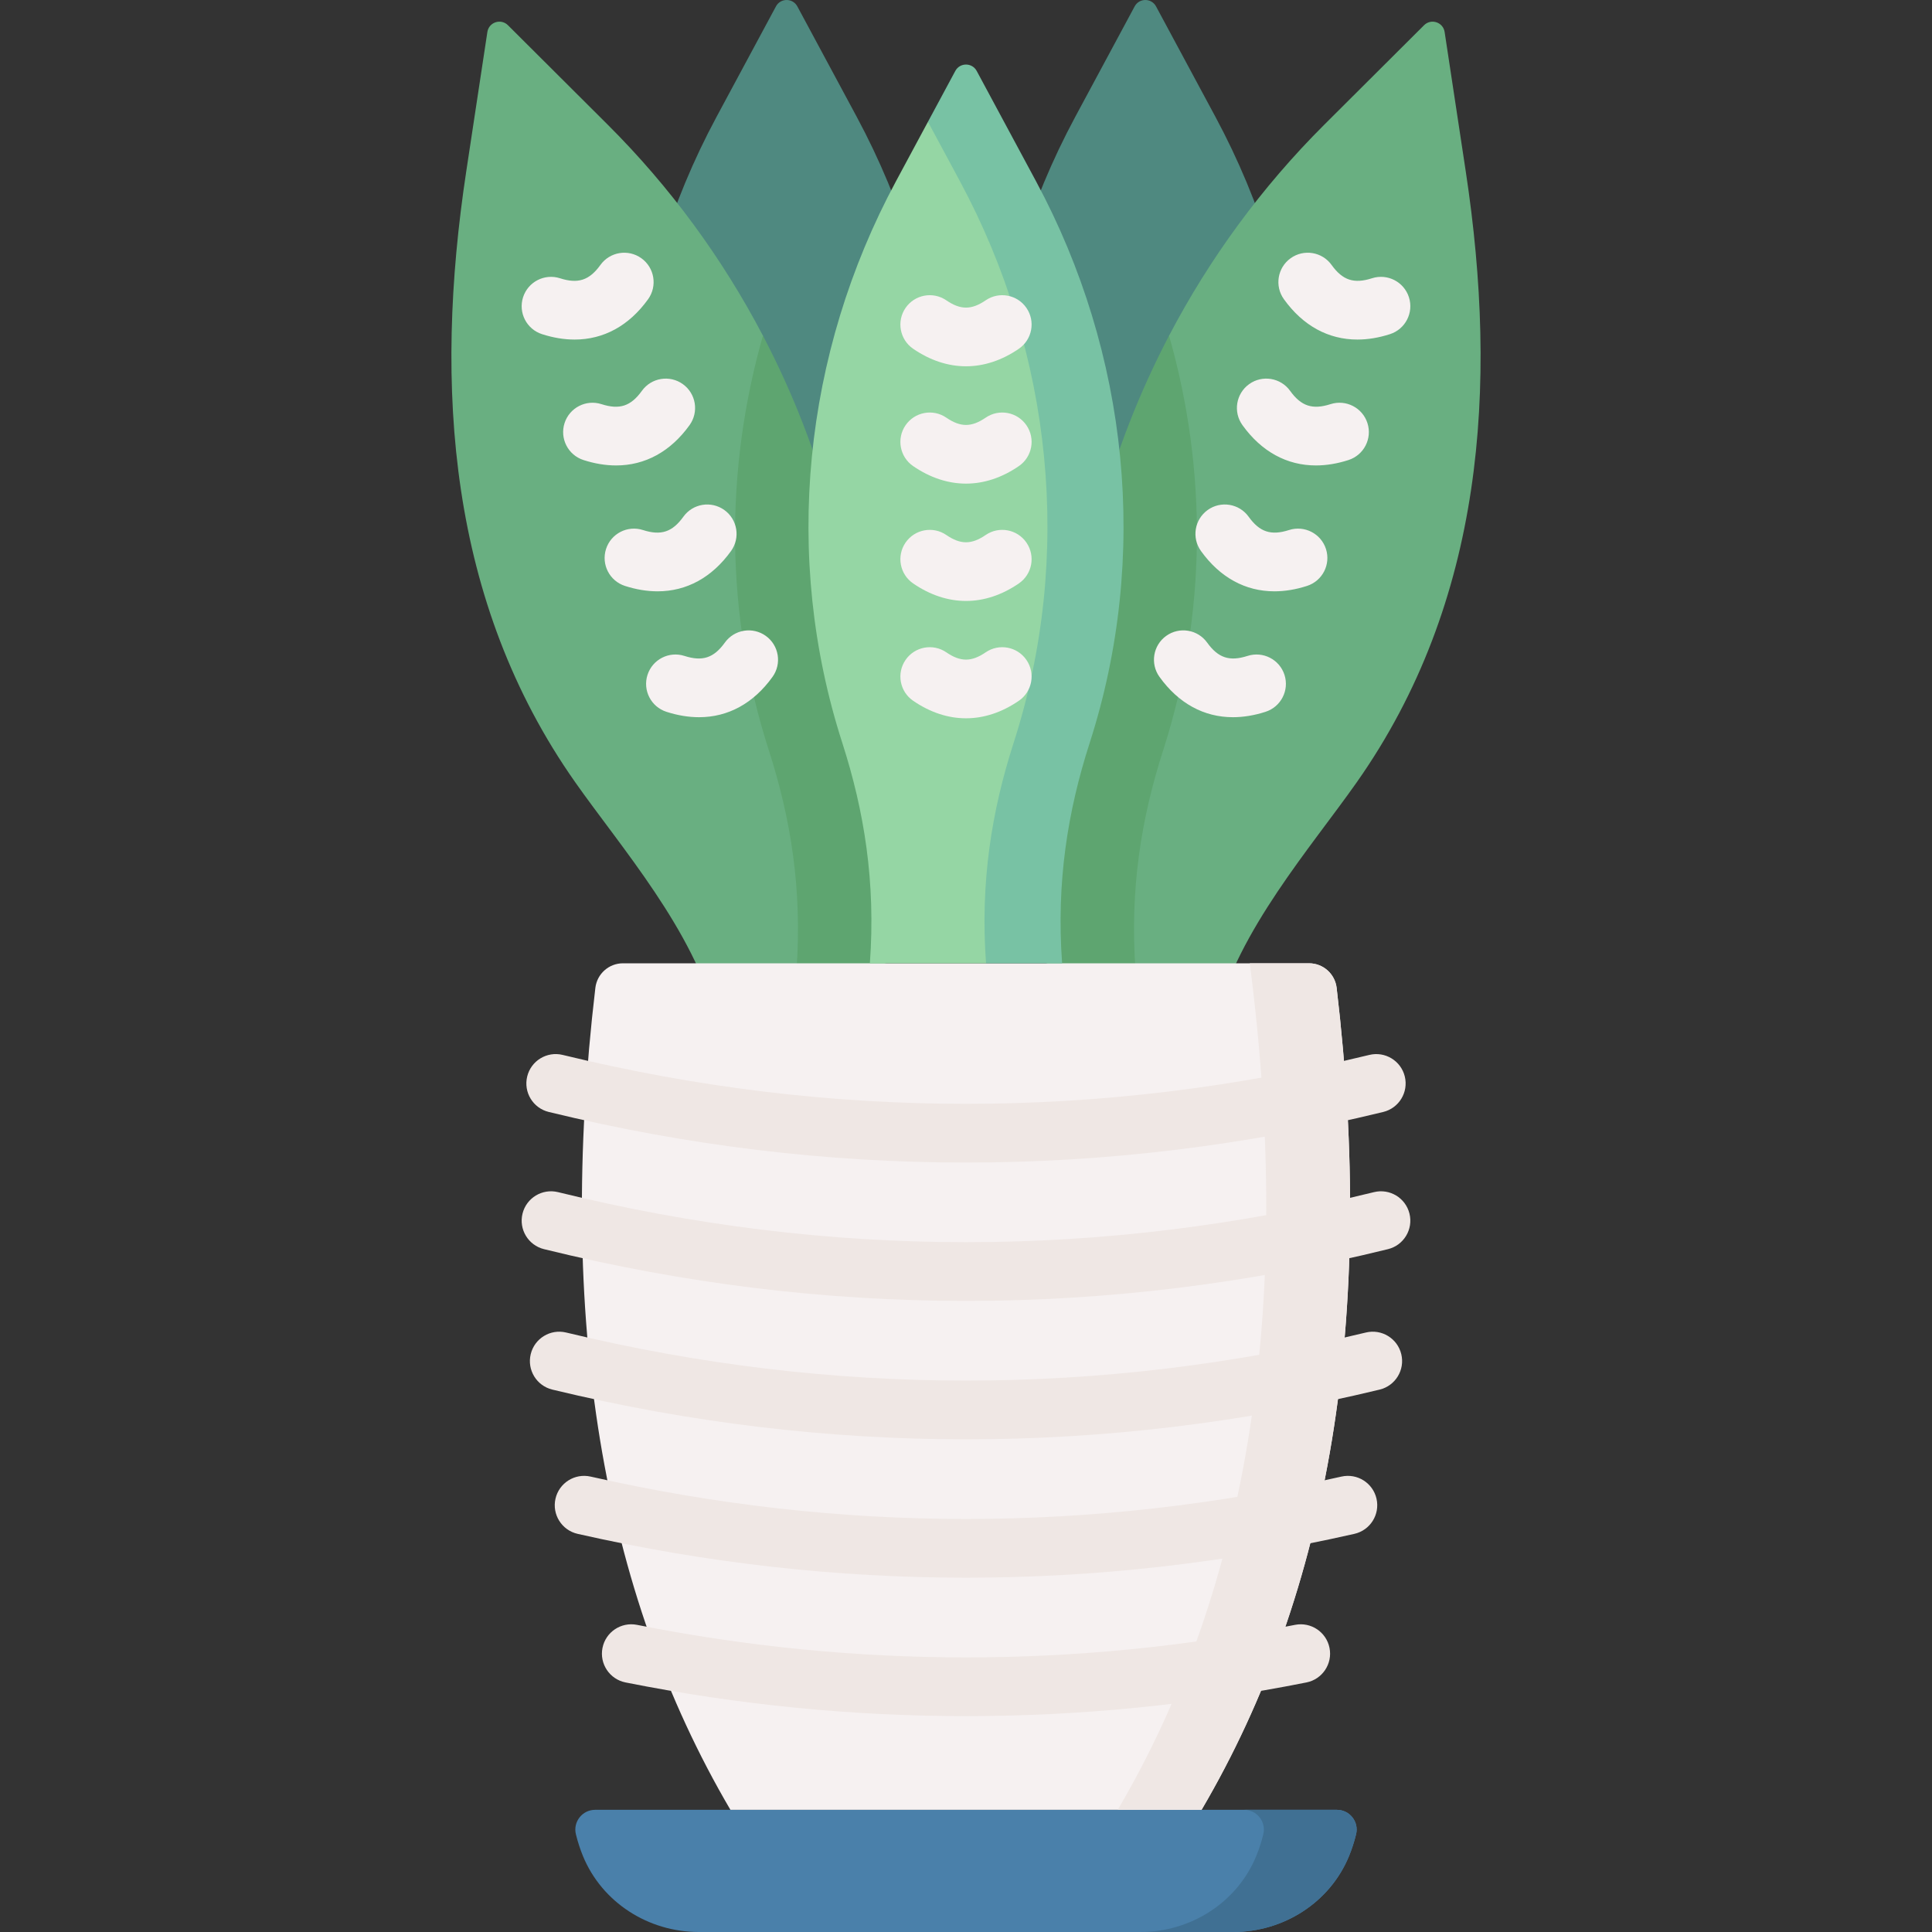 <svg id="Capa_1" enable-background="new 0 0 512 512" height="512" viewBox="0 0 512 512" width="512" xmlns="http://www.w3.org/2000/svg"><rect x="0" y="0" width="512" height="512" fill="#333333" stroke="none"/><g><path d="m205.636 1.694-15.734 29.254c-24.564 45.671-30.108 99.447-14.214 148.809 5.816 18.063 8.88 36.906 7.309 58.42h50.946c-1.571-21.514 1.493-40.357 7.309-58.42 15.894-49.362 10.351-103.138-14.214-148.809l-15.733-29.254c-1.215-2.259-4.455-2.259-5.669 0z" fill="#4f8980"/><path d="m300.695 1.694-15.734 29.254c-24.564 45.671-30.108 99.447-14.214 148.809 5.816 18.063 8.88 36.906 7.309 58.42h50.946c-1.571-21.514 1.493-40.357 7.309-58.42 15.894-49.362 10.351-103.138-14.214-148.809l-15.733-29.254c-1.214-2.259-4.454-2.259-5.669 0z" fill="#4f8980"/><path d="m211.871 257.285 11.695-21.386c1.571-21.514-6.654-54.822-12.47-72.885-11.563-35.909 6.951-19.234-8.91-74.061-10.749-20.522-24.601-39.432-41.117-55.895l-26.456-26.374c-1.868-1.862-5.059-.81-5.455 1.797l-5.597 36.933c-8.665 57.172-4.672 114.15 28.829 161.818 12.259 17.443 31.433 39.201 37.451 62.805l19.582-6.452z" fill="#69af81"/><path d="m228.026 187.977c-.833-34.757-9.937-68.658-25.841-99.025-10.197 35.761-9.991 74.004 1.571 109.913 5.816 18.063 8.88 36.906 7.31 58.42h17.482l12.747-4.2c-9.192-22.559-12.758-43.794-13.269-65.108z" fill="#5ea570"/><g><g><path d="m152.273 89.986c-2.765 0-5.652-.472-8.626-1.428-4.091-1.314-6.341-5.697-5.027-9.788 1.315-4.092 5.699-6.341 9.788-5.026 4.774 1.535 7.778.547 10.708-3.528 2.508-3.491 7.37-4.285 10.859-1.776 3.489 2.508 4.284 7.37 1.776 10.859-5.064 7.044-11.801 10.687-19.478 10.687z" fill="#f6f1f1"/></g><g><path d="m163.265 123.347c-2.765 0-5.652-.472-8.626-1.428-4.091-1.314-6.341-5.697-5.027-9.788 1.315-4.092 5.699-6.34 9.788-5.026 4.774 1.535 7.779.546 10.708-3.528 2.507-3.49 7.369-4.285 10.859-1.776 3.489 2.508 4.284 7.37 1.776 10.859-5.064 7.044-11.801 10.687-19.478 10.687z" fill="#f6f1f1"/></g><g><path d="m174.257 156.707c-2.765 0-5.652-.472-8.626-1.428-4.091-1.314-6.341-5.697-5.027-9.788 1.315-4.092 5.697-6.342 9.788-5.026 4.774 1.535 7.778.547 10.708-3.528 2.507-3.491 7.369-4.285 10.859-1.776 3.489 2.508 4.284 7.37 1.776 10.859-5.065 7.044-11.801 10.687-19.478 10.687z" fill="#f6f1f1"/></g><g><path d="m185.248 190.067c-2.765 0-5.652-.472-8.626-1.428-4.091-1.314-6.341-5.697-5.027-9.788 1.315-4.092 5.698-6.341 9.788-5.026 4.774 1.533 7.779.547 10.708-3.528 2.507-3.491 7.369-4.285 10.859-1.776 3.489 2.508 4.284 7.37 1.776 10.859-5.064 7.044-11.801 10.687-19.478 10.687z" fill="#f6f1f1"/></g></g><path d="m388.439 45.415-5.597-36.933c-.395-2.608-3.587-3.659-5.455-1.797l-26.455 26.372c-16.516 16.463-30.368 35.373-41.117 55.895-6.285 24.345 7.558 8.835-4.005 44.744-5.816 18.063-16.859 60.382-15.288 81.896l6.916 46.301 24.72 8.145c6.018-23.604 25.192-45.361 37.451-62.805 33.502-47.669 37.494-104.646 28.83-161.818z" fill="#69af81"/><path d="m283.974 187.977c.833-34.757 9.937-68.658 25.841-99.025 10.197 35.761 9.991 74.004-1.571 109.913-5.816 18.063-8.88 36.906-7.309 58.42h-17.482l-12.747-4.2c9.191-22.559 12.757-43.794 13.268-65.108z" fill="#5ea570"/><g><g><path d="m359.726 89.986c-7.678 0-14.414-3.642-19.477-10.689-2.508-3.489-1.712-8.351 1.777-10.859 3.486-2.508 8.35-1.714 10.858 1.777 2.928 4.074 5.929 5.06 10.707 3.527 4.089-1.313 8.473.935 9.788 5.026 1.314 4.091-.936 8.473-5.027 9.788-2.974.958-5.862 1.43-8.626 1.43z" fill="#f6f1f1"/></g><g><path d="m348.734 123.347c-7.678 0-14.414-3.642-19.477-10.689-2.508-3.489-1.712-8.351 1.777-10.859 3.486-2.508 8.35-1.713 10.858 1.777 2.928 4.074 5.93 5.06 10.707 3.527 4.089-1.312 8.473.935 9.788 5.026 1.314 4.091-.936 8.473-5.027 9.788-2.974.957-5.862 1.43-8.626 1.43z" fill="#f6f1f1"/></g><g><path d="m337.743 156.707c-7.678 0-14.414-3.642-19.477-10.689-2.508-3.489-1.712-8.351 1.777-10.859 3.486-2.508 8.35-1.714 10.858 1.777 2.928 4.074 5.929 5.06 10.707 3.527 4.088-1.313 8.473.936 9.788 5.026 1.314 4.091-.936 8.473-5.027 9.788-2.974.957-5.863 1.43-8.626 1.43z" fill="#f6f1f1"/></g><g><path d="m326.751 190.067c-7.678 0-14.414-3.642-19.477-10.689-2.508-3.489-1.712-8.351 1.777-10.859 3.485-2.508 8.35-1.714 10.858 1.777 2.928 4.074 5.929 5.06 10.707 3.527 4.09-1.312 8.473.935 9.788 5.026 1.314 4.091-.936 8.473-5.027 9.788-2.974.957-5.862 1.43-8.626 1.43z" fill="#f6f1f1"/></g></g><path d="m154.482 491.852c-.749-1.826-1.369-3.742-1.86-5.743-.811-3.299 1.693-6.49 5.09-6.49h196.577c3.397 0 5.901 3.191 5.09 6.49-.492 2-1.112 3.916-1.86 5.743-5.057 12.334-17.358 20.148-30.688 20.148h-141.662c-13.33 0-25.631-7.814-30.687-20.148z" fill="#4a80aa"/><path d="m354.289 479.62h-24.593c3.397 0 5.901 3.191 5.09 6.49-.492 2-1.112 3.916-1.86 5.743-5.058 12.333-17.358 20.147-30.689 20.147h24.593c13.33 0 25.631-7.814 30.687-20.148.749-1.826 1.369-3.742 1.86-5.743.812-3.298-1.692-6.489-5.088-6.489z" fill="#407093"/><path d="m193.572 479.62c-34.14-58.133-46.072-130.738-35.796-217.815.438-3.712 3.573-6.52 7.311-6.52h181.827c3.738 0 6.873 2.808 7.311 6.52 10.276 87.077-1.656 159.682-35.796 217.815z" fill="#f6f1f1"/><path d="m346.913 255.285h-15.712c11.663 89.979 0 164.757-34.989 224.335h22.216c34.14-58.133 46.072-130.738 35.796-217.816-.438-3.712-3.573-6.519-7.311-6.519z" fill="#efe7e4"/><g><g><path d="m256 308.092c-36.942 0-73.885-4.47-110.569-13.409-4.175-1.018-6.735-5.226-5.718-9.401 1.018-4.175 5.225-6.738 9.401-5.718 70.926 17.285 142.846 17.285 213.772 0 4.17-1.01 8.384 1.542 9.401 5.718 1.017 4.175-1.543 8.383-5.718 9.401-36.684 8.939-73.627 13.409-110.569 13.409z" fill="#efe7e4"/></g><g><path d="m256 344.757c-37.365 0-74.73-4.573-111.834-13.718-4.172-1.028-6.721-5.245-5.692-9.416 1.028-4.173 5.247-6.719 9.416-5.692 71.737 17.682 144.483 17.682 216.22 0 4.171-1.026 8.387 1.521 9.416 5.692 1.028 4.172-1.521 8.388-5.692 9.416-37.104 9.145-74.469 13.718-111.834 13.718z" fill="#efe7e4"/></g><g><path d="m256.001 381.439c-36.625 0-73.251-4.394-109.621-13.181-4.177-1.009-6.744-5.213-5.735-9.39 1.008-4.175 5.206-6.746 9.39-5.735 70.312 16.986 141.616 16.988 211.93 0 4.176-1.012 8.381 1.558 9.39 5.735s-1.558 8.381-5.735 9.39c-36.37 8.787-72.995 13.181-109.619 13.181z" fill="#efe7e4"/></g><g><path d="m256 418.107c-34.387 0-68.776-3.873-102.924-11.619-4.19-.951-6.817-5.118-5.867-9.309.951-4.19 5.119-6.812 9.309-5.867 66.012 14.975 132.954 14.975 198.965 0 4.189-.946 8.358 1.675 9.309 5.867.95 4.191-1.677 8.358-5.867 9.309-34.149 7.746-68.537 11.619-102.925 11.619z" fill="#efe7e4"/></g><g><path d="m256 454.793c-30.144 0-60.287-2.975-90.22-8.926-4.215-.838-6.953-4.934-6.115-9.148s4.932-6.951 9.148-6.115c57.855 11.502 116.523 11.502 174.374 0 4.219-.835 8.31 1.901 9.149 6.114.838 4.215-1.9 8.311-6.114 9.149-29.934 5.95-60.078 8.926-90.222 8.926z" fill="#efe7e4"/></g></g><path d="m274.938 220.738c15.894-49.362 18.672-121.361-5.893-167.032l-23.126-21.432-8.488 15.782c-24.564 45.671-30.108 99.447-14.214 148.809 5.816 18.063 8.88 36.906 7.309 58.42h30.785c14.76-9.391 7.811-16.484 13.627-34.547z" fill="#95d6a4"/><path d="m274.569 48.055-15.734-29.254c-1.215-2.259-4.454-2.259-5.669 0l-7.246 13.472 8.488 15.782c24.564 45.671 30.108 99.447 14.214 148.809-5.816 18.063-8.88 36.906-7.31 58.42h20.161c-1.571-21.514 1.493-40.357 7.31-58.42 15.894-49.361 10.35-103.138-14.214-148.809z" fill="#78c2a4"/><g><g><path d="m256 97.069c-4.745 0-9.489-1.547-14.006-4.642-3.545-2.429-4.448-7.272-2.019-10.816 2.429-3.543 7.27-4.448 10.816-2.019 3.746 2.569 6.668 2.569 10.418 0 3.546-2.428 8.387-1.524 10.815 2.02 2.429 3.545 1.525 8.387-2.02 10.816-4.514 3.093-9.26 4.641-14.004 4.641z" fill="#f6f1f1"/></g><g><path d="m256 128.164c-4.745 0-9.489-1.547-14.006-4.642-3.545-2.429-4.448-7.272-2.019-10.816s7.27-4.448 10.816-2.019c3.746 2.569 6.668 2.569 10.418 0 3.546-2.428 8.387-1.525 10.815 2.02 2.429 3.545 1.525 8.387-2.02 10.816-4.514 3.093-9.26 4.641-14.004 4.641z" fill="#f6f1f1"/></g><g><path d="m256 159.259c-4.745 0-9.489-1.547-14.006-4.642-3.545-2.429-4.448-7.272-2.019-10.816s7.27-4.448 10.816-2.019c3.746 2.569 6.668 2.569 10.418 0 3.546-2.428 8.387-1.524 10.815 2.02 2.429 3.545 1.525 8.387-2.02 10.816-4.514 3.093-9.26 4.641-14.004 4.641z" fill="#f6f1f1"/></g><g><path d="m256 190.354c-4.745 0-9.489-1.547-14.006-4.642-3.545-2.429-4.448-7.272-2.019-10.816s7.27-4.448 10.816-2.019c3.746 2.569 6.668 2.569 10.418 0 3.546-2.428 8.387-1.525 10.815 2.02 2.429 3.545 1.525 8.387-2.02 10.816-4.514 3.093-9.26 4.641-14.004 4.641z" fill="#f6f1f1"/></g></g></g></svg>